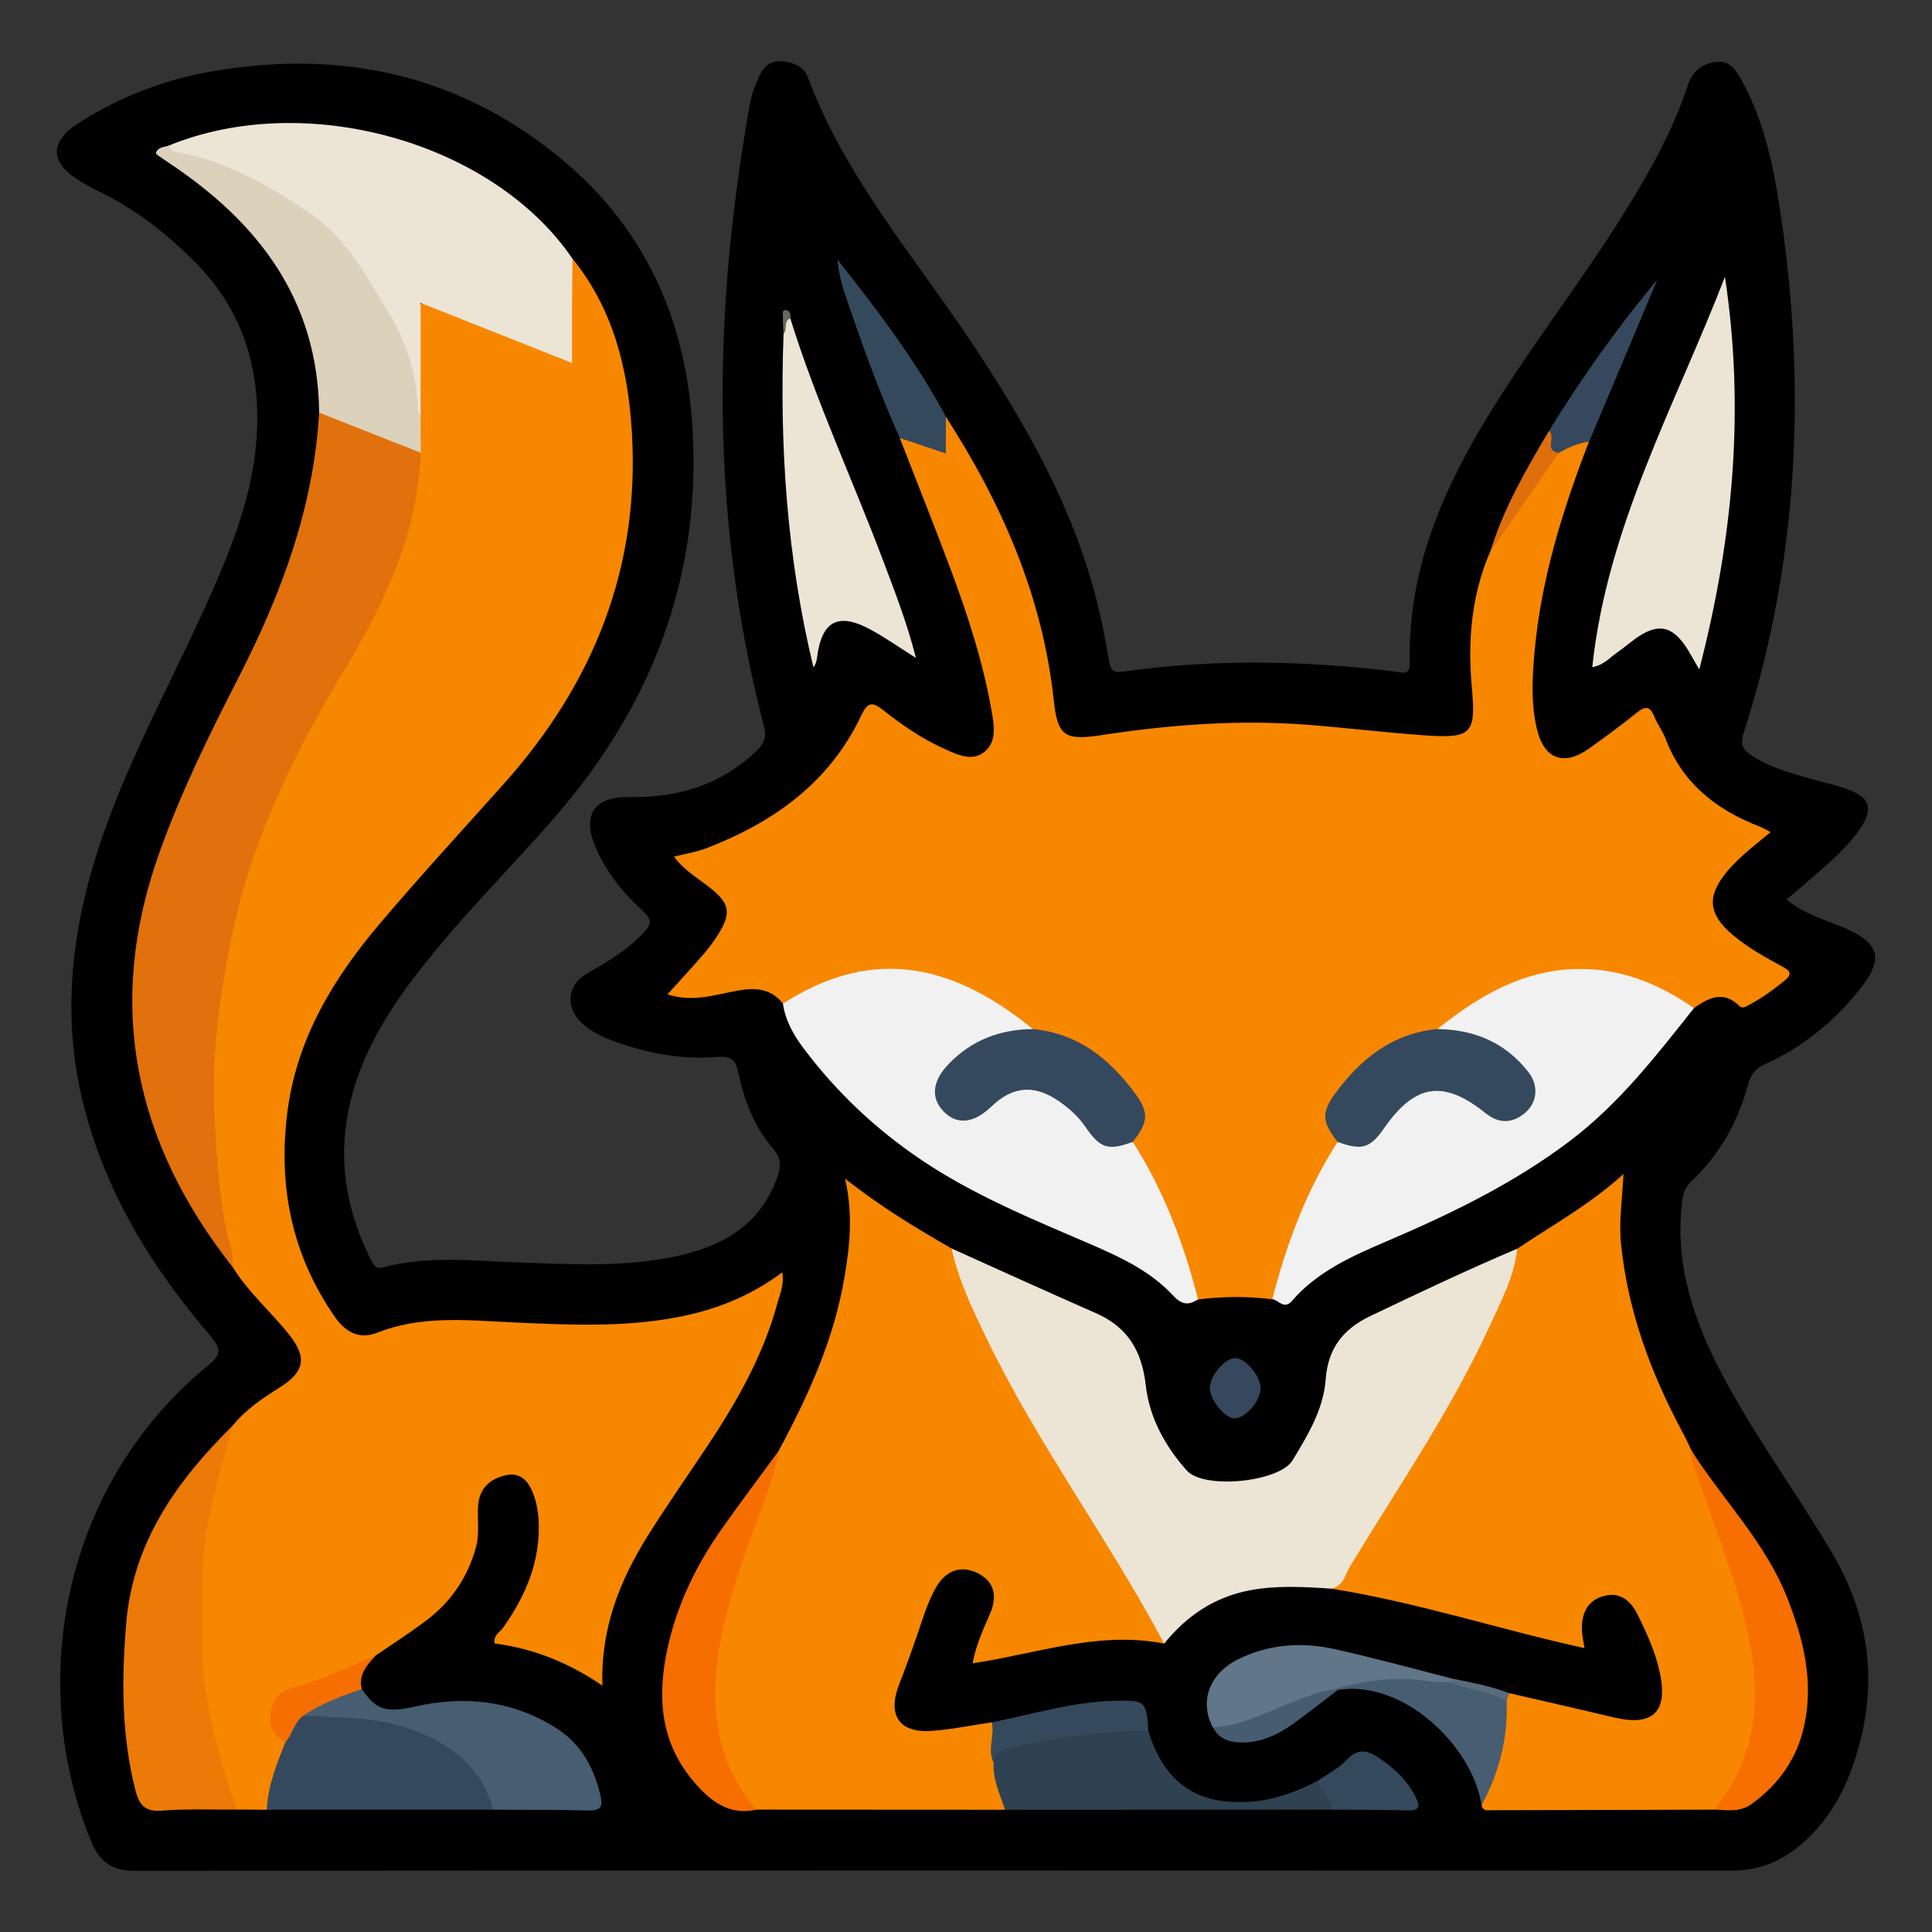 <?xml version="1.0" encoding="utf-8"?>
<!-- Generator: Adobe Illustrator 16.0.0, SVG Export Plug-In . SVG Version: 6.00 Build 0)  -->
<!DOCTYPE svg PUBLIC "-//W3C//DTD SVG 1.1//EN" "http://www.w3.org/Graphics/SVG/1.1/DTD/svg11.dtd">
<svg version="1.1" id="Layer_1" xmlns="http://www.w3.org/2000/svg" xmlns:xlink="http://www.w3.org/1999/xlink" x="0px" y="0px"
	 width="85px" height="85px" viewBox="0 0 85 85" enable-background="new 0 0 85 85" xml:space="preserve">
<rect x="0" y="0" width="85" height="85" fill="#333333" stroke="none"/>
<g>
	<path d="M78.603,39.575c0.779,0.652,1.676,0.879,2.508,1.234c1.605,0.688,1.795,1.367,0.691,2.742
		c-1.121,1.398-2.482,2.518-4.121,3.254c-0.459,0.205-0.66,0.484-0.783,0.941c-0.441,1.629-1.25,3.057-2.48,4.223
		c-0.236,0.225-0.348,0.461-0.393,0.779c-0.357,2.6,0.359,4.973,1.502,7.256c1.473,2.941,3.469,5.566,5.123,8.398
		c1.814,3.113,2.008,6.357,0.711,9.699c-0.445,1.145-1.115,2.156-2.039,2.979c-0.898,0.797-1.924,1.223-3.158,1.221
		C52.761,82.29,29.358,82.29,5.956,82.308c-0.998,0.002-1.562-0.361-1.942-1.285c-2.797-6.768-1.403-15.584,5.14-20.947
		c0.59-0.482,0.59-0.73,0.104-1.299c-2.613-3.047-4.679-6.41-5.629-10.365c-1.041-4.328-0.319-8.488,1.225-12.566
		c1.279-3.381,3.038-6.543,4.488-9.844c0.968-2.203,1.819-4.441,1.956-6.881c0.16-2.887-0.607-5.451-2.682-7.553
		c-1.23-1.248-2.588-2.316-4.166-3.094C4.13,8.315,3.811,8.147,3.507,7.96c-1.333-0.816-1.348-1.73-0.006-2.578
		c1.766-1.113,3.691-1.863,5.744-2.227c5.842-1.033,11.152,0.154,15.703,4.051c3.518,3.016,5.229,6.979,5.514,11.553
		c0.408,6.531-1.729,12.193-5.984,17.113c-1.969,2.277-4.125,4.387-5.98,6.768c-1.469,1.885-2.717,3.889-3.18,6.283
		c-0.439,2.283-0.043,4.439,1,6.498c0.121,0.24,0.217,0.428,0.549,0.336c1.932-0.52,3.895-0.287,5.852-0.219
		c2.346,0.084,4.695,0.23,7.018-0.266c2.049-0.438,3.717-1.369,4.463-3.488c0.17-0.48,0.172-0.836-0.197-1.262
		c-0.83-0.957-1.266-2.129-1.527-3.354c-0.121-0.561-0.33-0.717-0.932-0.666c-1.588,0.131-3.133-0.174-4.625-0.727
		c-0.49-0.182-0.963-0.422-1.348-0.789c-0.713-0.68-0.613-1.658,0.244-2.15c0.889-0.508,1.764-1.02,2.479-1.773
		c0.336-0.354,0.436-0.584-0.01-0.982c-0.863-0.779-1.594-1.689-2.066-2.77c-0.629-1.438-0.096-2.271,1.449-2.244
		c2.133,0.041,4.027-0.516,5.605-2.02c0.336-0.318,0.465-0.6,0.344-1.068c-1.688-6.479-2.135-13.062-1.623-19.719
		c0.197-2.561,0.545-5.104,0.986-7.633c0.07-0.402,0.215-0.801,0.377-1.178c0.182-0.416,0.457-0.783,0.98-0.756
		c0.521,0.027,1.021,0.213,1.213,0.721c1.639,4.389,4.697,7.895,7.24,11.719c2.344,3.527,4.428,7.18,5.471,11.33
		c0.215,0.855,0.383,1.723,0.529,2.592c0.066,0.389,0.158,0.561,0.611,0.496c3.99-0.568,7.984-0.492,11.977-0.006
		c0.293,0.035,0.662,0.209,0.648-0.396c-0.086-3.771,1.238-7.121,3.119-10.307c1.924-3.258,4.283-6.225,6.285-9.432
		c1.125-1.801,2.166-3.645,2.836-5.678c0.189-0.574,0.598-0.91,1.199-1.006c0.623-0.098,0.898,0.342,1.143,0.775
		c1.041,1.865,1.443,3.93,1.748,6c1.129,7.701,0.754,15.307-1.643,22.752c-0.166,0.518-0.021,0.742,0.373,0.998
		c0.896,0.584,1.918,0.82,2.924,1.105c0.424,0.119,0.857,0.211,1.27,0.365c1.008,0.377,1.156,0.867,0.541,1.764
		c-0.555,0.805-1.295,1.432-2.021,2.07C79.423,38.882,79.044,39.198,78.603,39.575z"/>
	<path fill="#F88700" d="M34.446,44.155c-0.508-0.65-1.18-0.711-1.938-0.582c-1.01,0.174-2.016,0.545-3.143,0.176
		c0.555-0.615,1.076-1.172,1.572-1.752c0.27-0.312,0.521-0.646,0.73-1c0.492-0.836,0.408-1.244-0.33-1.859
		c-0.547-0.455-1.195-0.791-1.686-1.449c0.518-0.131,1.004-0.205,1.451-0.379c2.941-1.139,5.395-2.881,6.781-5.816
		c0.289-0.609,0.482-0.639,0.98-0.246c0.865,0.686,1.781,1.307,2.799,1.75c0.527,0.23,1.119,0.502,1.643,0.086
		c0.512-0.408,0.449-1.037,0.354-1.617c-0.377-2.266-1.088-4.438-1.893-6.578c-0.705-1.881-1.451-3.744-2.18-5.617
		c0.396-0.266,0.736,0.004,1.072,0.139c0.463,0.184,0.732,0.166,0.713-0.43c-0.01-0.236-0.016-0.5,0.238-0.654
		c2.465,3.824,4.26,7.902,4.752,12.479c0.17,1.572,0.463,1.789,2.111,1.535c3.012-0.461,6.035-0.689,9.08-0.453
		c1.705,0.135,3.404,0.344,5.111,0.463c2.078,0.146,2.281-0.051,2.092-2.098c-0.191-2.068-0.018-4.072,0.812-5.994
		c0.783-1.613,1.865-3.031,2.932-4.463c0.42-0.312,0.848-0.604,1.41-0.369c-1.164,3.016-2.121,6.084-2.402,9.326
		c-0.096,1.104-0.15,2.205,0.104,3.293c0.312,1.348,1.178,1.686,2.299,0.887c0.719-0.512,1.432-1.033,2.115-1.588
		c0.396-0.32,0.588-0.246,0.766,0.199c0.133,0.33,0.359,0.623,0.486,0.955c0.752,1.979,2.252,3.141,4.16,3.873
		c0.145,0.057,0.277,0.143,0.461,0.238c-0.674,0.562-1.338,1.059-1.877,1.689c-0.939,1.104-0.887,1.902,0.207,2.83
		c0.676,0.572,1.453,0.998,2.227,1.418c0.33,0.182,0.389,0.326,0.074,0.582c-0.492,0.404-1.002,0.777-1.562,1.076
		c-0.146,0.076-0.295,0.197-0.447,0.047c-0.705-0.689-1.354-0.352-1.996,0.102c-0.27,0.062-0.484-0.07-0.695-0.197
		c-3.305-1.998-6.465-1.568-9.523,0.561c-0.316,0.223-0.619,0.463-0.936,0.684c-1.477,0.207-2.684,0.898-3.73,1.951
		c-0.857,0.861-1.455,1.74-0.723,2.969c-0.367,0.979-0.963,1.846-1.365,2.809c-0.436,1.039-0.812,2.1-1.137,3.18
		c-0.094,0.311-0.119,0.658-0.441,0.852c-1.09-0.137-2.18-0.133-3.268,0.01c-0.213-0.115-0.295-0.32-0.352-0.535
		c-0.562-2.137-1.459-4.133-2.527-6.059c-0.039-0.072-0.053-0.156-0.064-0.236c0.732-1.264,0.121-2.158-0.77-3.035
		c-1.039-1.021-2.227-1.693-3.674-1.896c-0.98-0.721-1.977-1.4-3.107-1.885c-2.322-0.99-4.568-0.828-6.787,0.303
		C35.122,43.979,34.853,44.282,34.446,44.155z"/>
	<path fill="#F88700" d="M10.239,62.72c0.578-0.713,1.33-1.215,2.096-1.697c1.062-0.67,1.182-1.303,0.392-2.297
		c-0.799-1.01-1.793-1.855-2.478-2.963c-0.652-1.551-0.711-3.209-0.905-4.848c-0.304-2.57-0.093-5.115,0.269-7.658
		c0.635-4.49,2.239-8.629,4.549-12.514c0.678-1.137,1.328-2.289,1.955-3.457c1.24-2.318,2.02-4.766,2.18-7.4
		c0-0.518-0.008-1.033-0.006-1.549c0.051-1.352-0.021-2.705,0.012-4.057c0.025-1.033,0.234-1.18,1.205-0.807
		c1.521,0.58,3.023,1.209,4.539,1.809c0.852,0.336,0.877,0.314,0.883-0.576c0.004-0.801-0.01-1.602,0.006-2.402
		c0.006-0.322-0.043-0.672,0.256-0.92c1.795,2.221,2.438,4.852,2.607,7.611c0.367,5.975-1.691,11.088-5.645,15.504
		c-1.822,2.037-3.674,4.049-5.441,6.133c-2.021,2.385-3.625,5.004-4.055,8.191c-0.444,3.303,0.16,6.367,2.086,9.131
		c0.463,0.666,1.074,0.986,1.852,0.68c1.924-0.762,3.908-0.553,5.893-0.459c2.453,0.113,4.908,0.24,7.346-0.23
		c1.646-0.316,3.17-0.912,4.58-1.967c0.098,0.564-0.115,0.988-0.23,1.42c-0.635,2.318-1.822,4.365-3.145,6.346
		c-0.844,1.262-1.713,2.508-2.52,3.791c-1.248,1.986-2.1,4.111-2.016,6.625c-1.5-1.021-3.045-1.633-4.74-1.854
		c-0.076-0.348,0.223-0.486,0.369-0.693c1.018-1.432,1.668-2.98,1.561-4.775c-0.02-0.326-0.076-0.66-0.18-0.971
		c-0.193-0.582-0.52-1.111-1.232-0.969c-0.691,0.139-1.191,0.562-1.248,1.344c-0.043,0.604,0.076,1.209-0.088,1.811
		c-0.359,1.33-1.092,2.41-2.18,3.234c-0.725,0.549-1.492,1.037-2.242,1.553c-0.855,0.748-1.924,1.057-2.965,1.414
		c-1.626,0.559-1.781,0.959-0.913,2.441c-0.247,0.992-0.462,1.994-0.903,2.926c-0.441-0.002-0.885-0.006-1.326-0.01
		c-0.235-0.164-0.359-0.402-0.451-0.666c-0.786-2.264-1.342-4.568-1.28-6.986c0.013-0.73,0.009-1.463,0-2.193
		c-0.104-2.088,0.486-4.059,1.013-6.039C9.794,63.349,10.046,63.05,10.239,62.72z"/>
	<path fill="#F88700" d="M51.22,72.313c-2.873-0.572-5.6,0.441-8.428,0.867c0.15-0.824,0.465-1.492,0.76-2.168
		c0.363-0.83,0.162-1.465-0.559-1.811c-0.717-0.342-1.371-0.119-1.809,0.635c-0.361,0.625-0.564,1.312-0.795,1.992
		c-0.26,0.754-0.527,1.506-0.82,2.248c-0.547,1.383-0.014,2.188,1.447,2.074c0.877-0.066,1.744-0.246,2.617-0.375
		c0.344,0.162,0.23,0.459,0.203,0.721c-0.035,0.33-0.068,0.658,0.043,0.98c-0.016,0.734,0.475,1.391,0.338,2.145
		c-3.645-0.002-7.289-0.004-10.934-0.006c-0.449-0.156-0.707-0.512-0.932-0.9c-1.01-1.74-1.309-3.621-1.025-5.592
		c0.434-3.033,1.543-5.863,2.686-8.68c0.084-0.203,0.18-0.402,0.246-0.613c1.307-2.426,2.443-4.916,2.9-7.662
		c0.227-1.361,0.381-2.725,0.023-4.312c1.586,1.252,3.127,2.176,4.686,3.074c0.562,0.738,0.732,1.65,1.082,2.482
		c1.309,3.111,3.145,5.928,4.896,8.789c0.979,1.596,1.98,3.176,2.895,4.811C50.968,71.417,51.239,71.813,51.22,72.313z"/>
	<path fill="#F88700" d="M66.753,54.938c1.523-1.025,3.148-1.904,4.674-3.285c-0.059,1.156-0.209,2.117-0.107,3.088
		c0.305,2.988,1.334,5.73,2.746,8.352c0.129,0.24,0.24,0.492,0.359,0.738c0.951,2.121,1.66,4.328,2.348,6.543
		c0.688,2.227,1.008,4.482,0.262,6.758c-0.314,0.963-0.617,1.969-1.633,2.484c-3.254,0.01-6.506,0.02-9.758,0.025
		c-0.18,0-0.404,0.061-0.461-0.219c0.064-0.695,0.363-1.324,0.574-1.979c0.264-0.824,0.293-1.682,0.35-2.533
		c0.039-0.182,0.133-0.324,0.295-0.418c1.527,0.354,3.059,0.699,4.584,1.064c1.738,0.418,2.418-0.238,2.035-1.992
		c-0.195-0.896-0.574-1.723-0.979-2.539c-0.324-0.652-0.814-1.008-1.531-0.793c-0.703,0.211-0.939,0.801-0.912,1.498
		c0.01,0.234,0.066,0.471,0.113,0.781c-3.775-0.828-7.414-2.035-11.191-2.623c2.297-3.695,4.707-7.324,6.666-11.225
		C65.792,57.458,66.138,56.142,66.753,54.938z"/>
	<path fill="#ECE5D5" d="M66.753,54.938c-0.129,1.229-0.711,2.301-1.211,3.393c-1.705,3.719-4.023,7.084-6.139,10.568
		c-0.229,0.375-0.293,0.928-0.885,0.992c-1.184-0.08-2.361-0.146-3.543,0.078c-1.562,0.301-2.775,1.129-3.758,2.344
		c-2.451-4.615-5.604-8.826-7.869-13.547c-0.596-1.236-1.188-2.479-1.48-3.836c2.109,0.947,4.211,1.908,6.33,2.836
		c1.412,0.617,2.041,1.658,2.213,3.197c0.156,1.402,0.859,2.682,1.805,3.736c0.756,0.842,4.072,0.51,4.654-0.453
		c0.664-1.102,1.357-2.229,1.455-3.561c0.098-1.355,0.76-2.213,1.98-2.793C62.44,56.876,64.573,55.858,66.753,54.938z"/>
	<path fill="#E1710C" d="M18.511,19.921c-0.135,3.611-1.645,6.74-3.469,9.746c-2.225,3.668-4.043,7.506-4.889,11.738
		c-0.518,2.586-0.863,5.211-0.707,7.848c0.113,1.932,0.215,3.885,0.739,5.773c0.063,0.232,0.044,0.49,0.062,0.736
		c-4.338-5.496-5.631-11.533-3.241-18.23c0.946-2.656,2.187-5.182,3.468-7.682c1.895-3.691,3.326-7.506,3.566-11.691
		c0.121-0.096,0.258-0.088,0.387-0.041c1.277,0.475,2.549,0.975,3.799,1.518C18.356,19.69,18.435,19.808,18.511,19.921z"/>
	<path fill="#F1F1F1" d="M49.837,50.239c1.367,2.139,2.248,4.479,2.873,6.928c-0.418,0.27-0.717,0.244-1.1-0.17
		c-0.99-1.068-2.293-1.68-3.611-2.248c-2.572-1.107-5.168-2.164-7.506-3.746c-1.98-1.34-3.688-2.955-5.125-4.863
		c-0.455-0.602-0.812-1.23-0.922-1.984c3.674-2.363,7.174-2.002,10.998,1.119c-0.188,0.328-0.527,0.244-0.812,0.279
		c-1.086,0.139-1.979,0.65-2.73,1.416c-0.598,0.605-0.664,1.188-0.236,1.68c0.377,0.436,0.818,0.525,1.328,0.248
		c0.096-0.055,0.193-0.111,0.268-0.191c1.445-1.559,3.328-1.102,4.582,0.715C48.384,50.202,49.065,50.231,49.837,50.239z"/>
	<path fill="#F1F1F1" d="M63.239,45.274c2.039-1.637,4.236-2.857,6.975-2.613c1.6,0.145,3.01,0.789,4.314,1.691
		c-1.66,2.092-3.283,4.197-5.449,5.838c-2.463,1.865-5.199,3.189-8.012,4.396c-1.547,0.662-3.094,1.334-4.23,2.652
		c-0.338,0.391-0.576-0.029-0.859-0.082c0.627-2.443,1.498-4.785,2.873-6.918c1.006,0.113,1.609-0.363,2.25-1.146
		c1.17-1.434,2.693-1.896,4.221-0.484c0.609,0.562,1.145,0.562,1.611,0.115c0.477-0.457,0.477-1.076-0.08-1.693
		c-0.746-0.828-1.689-1.316-2.801-1.477C63.769,45.515,63.427,45.604,63.239,45.274z"/>
	<path fill="#ECE5D5" d="M25.188,11.384c-0.008,0.744-0.02,1.486-0.023,2.23s0,1.486,0,2.355c-2.229-0.883-4.383-1.736-6.66-2.641
		c0,1.73,0,3.346,0,4.963c-0.404-0.055-0.311-0.398-0.352-0.645c-0.369-2.318-1.453-4.287-2.783-6.193
		c-0.854-1.227-1.969-2.115-3.17-2.842c-1.252-0.756-2.607-1.416-4.097-1.684C7.825,6.88,7.288,7.038,7.43,6.403
		C13.458,3.938,21.69,6.247,25.188,11.384z"/>
	<path fill="#ECE5D5" d="M75.89,12.179c0.883,5.818,0.363,11.506-1.129,17.275c-0.268-0.453-0.436-0.787-0.648-1.088
		c-0.574-0.805-1.152-0.92-1.982-0.389c-0.348,0.223-0.656,0.506-0.996,0.74c-0.311,0.213-0.557,0.533-1.082,0.637
		C70.71,23.146,73.718,17.808,75.89,12.179z"/>
	<path fill="#EB7A07" d="M8.917,72.019c-0.077,2.645,0.672,5.127,1.496,7.594c-1.101,0.01-2.205-0.041-3.301,0.049
		c-0.758,0.062-1-0.283-1.16-0.918c-0.61-2.408-0.604-4.838-0.402-7.297c0.293-3.607,2.234-6.297,4.689-8.727
		c-0.403,1.42-0.795,2.838-1.09,4.287c-0.183,0.9-0.224,1.787-0.232,2.689C8.778,70.47,8.778,71.243,8.917,72.019z"/>
	<path fill="#DCD1BB" d="M7.431,6.403c0.029,0.25,0.206,0.264,0.411,0.301c2.101,0.387,3.874,1.41,5.649,2.576
		c1.697,1.117,2.576,2.793,3.553,4.375c0.783,1.27,1.303,2.77,1.336,4.346c0.002,0.098,0.082,0.195,0.125,0.291
		c0.002,0.543,0.004,1.084,0.006,1.627c-1.488-0.586-2.979-1.174-4.469-1.762c-0.053-4.977-2.688-8.395-6.646-11.014
		C7.237,7.036,7.079,6.927,6.921,6.817c-0.021-0.016-0.036-0.041-0.066-0.08C6.946,6.462,7.217,6.478,7.431,6.403z"/>
	<path fill="#ECE5D5" d="M34.769,14.007c1.129,3.629,2.732,7.076,4.072,10.625c0.523,1.383,1.061,2.76,1.457,4.316
		c-0.727-0.459-1.326-0.881-1.965-1.232c-1.465-0.803-2.193-0.402-2.395,1.268c-0.018,0.125-0.051,0.25-0.15,0.375
		c-1.168-4.832-1.496-9.734-1.314-14.686C34.667,14.495,34.317,14.075,34.769,14.007z"/>
	<path fill="#35495E" d="M11.739,79.62c0.041-1.049,0.435-2.004,0.812-2.961c-0.019-0.658,0.338-1.062,0.897-1.33
		c2.061-0.1,4.066,0.084,5.92,1.098c0.891,0.486,1.611,1.152,2.105,2.039c0.193,0.35,0.455,0.711,0.217,1.152
		C18.372,79.618,15.058,79.62,11.739,79.62z"/>
	<path fill="#475D71" d="M21.69,79.618c-0.572-2.463-3.127-3.652-5.301-3.939c-1.006-0.135-2.027-0.137-3.044-0.197
		c0.663-0.814,1.538-1.164,2.571-1.168c0.646,0.922,1.057,1.053,2.35,0.764c2.182-0.488,4.26-0.268,6.182,0.936
		c1.117,0.699,1.691,1.76,1.979,3.018c0.111,0.498-0.053,0.631-0.527,0.621C24.495,79.622,23.093,79.626,21.69,79.618z"/>
	<path fill="#2E4251" d="M44.22,79.622c-0.229-0.678-0.547-1.336-0.506-2.08c-0.152-0.463,0.135-0.697,0.494-0.797
		c1.895-0.52,3.826-0.781,5.791-0.803c0.195-0.002,0.375,0.084,0.523,0.219c0.848,2.744,2.646,3.188,4.34,3.115
		c1.104-0.047,2.146-0.424,3.133-0.938c0.363,0.354,0.814,0.66,0.662,1.279C53.845,79.62,49.032,79.62,44.22,79.622z"/>
	<path fill="#F66E00" d="M34.261,63.831c-0.25,1.414-0.855,2.715-1.318,4.062c-0.742,2.158-1.477,4.318-1.469,6.637
		c0.004,1.898,0.531,3.633,1.811,5.086c-1.232,0.279-2.053-0.396-2.77-1.24c-1.514-1.783-1.611-3.848-1.113-6.01
		c0.428-1.85,1.246-3.525,2.33-5.07C32.554,66.126,33.417,64.985,34.261,63.831z"/>
	<path fill="#F66F00" d="M75.399,79.616c1.604-1.918,2.035-4.121,1.707-6.561c-0.381-2.84-1.537-5.434-2.424-8.113
		c-0.121-0.363-0.32-0.707-0.258-1.113c1.387,2.176,3.254,4.037,4.215,6.488c0.701,1.793,1.16,3.617,0.748,5.562
		c-0.312,1.475-1.111,2.607-2.322,3.488C76.534,79.755,75.968,79.628,75.399,79.616z"/>
	<path fill="#617688" d="M53.358,75.991c-0.602-1.135-0.152-2.361,1.113-2.988c1.365-0.678,2.818-0.768,4.275-0.443
		c1.744,0.389,3.469,0.865,5.203,1.307c0.018,0.184-0.113,0.244-0.248,0.303c-1.123,0.064-2.242-0.133-3.369-0.004
		c-0.541,0.062-1.092,0.027-1.623,0.186c-1.209,0.57-2.463,1.035-3.713,1.504C54.485,76.044,53.938,76.356,53.358,75.991z"/>
	<path fill="#475D71" d="M58.644,74.333c1.338-0.377,2.688-0.598,4.086-0.381c0.348,0.055,0.707,0.041,1.061,0.059
		c0.861,0.186,1.799,0.143,2.496,0.824c0.066,1.635-0.334,3.156-1.104,4.588c-0.387-2.584-3.443-5.553-6.33-5.07
		C58.776,74.407,58.708,74.399,58.644,74.333z"/>
	<path fill="#35495D" d="M41.614,18.327c0,0.52,0,1.039,0,1.625c-0.734-0.248-1.379-0.463-2.023-0.68
		c-0.943-2.086-1.709-4.24-2.439-6.406c-0.156-0.459-0.256-0.939-0.311-1.445C38.595,13.62,40.274,15.854,41.614,18.327z"/>
	<path fill="#35495D" d="M50.522,76.161c-2.031-0.021-4.023,0.303-6.004,0.713c-0.354,0.074-0.795,0.137-0.805,0.668
		c-0.297-0.576,0.068-1.182-0.08-1.766c1.824-0.359,3.613-0.924,5.494-0.951C50.401,74.804,50.438,74.849,50.522,76.161z"/>
	<path fill="#35485D" d="M69.917,19.427c-0.479,0.07-0.916,0.25-1.33,0.498c-0.334,0.25-0.408-0.031-0.477-0.252
		c-0.074-0.234,0.059-0.473,0.035-0.713c1.432-2.32,3-4.545,4.771-6.656C71.917,14.677,70.917,17.052,69.917,19.427z"/>
	<path fill="#35495D" d="M58.657,79.618c-0.082-0.5-0.594-0.775-0.662-1.279c0.424-0.299,0.912-0.539,1.258-0.912
		c0.459-0.494,0.859-0.447,1.359-0.123c0.699,0.457,1.291,1.002,1.672,1.764c0.199,0.4,0.184,0.596-0.34,0.582
		C60.851,79.62,59.753,79.626,58.657,79.618z"/>
	<path fill="#F56E00" d="M15.917,74.313c-0.895,0.307-1.777,0.635-2.57,1.168c-0.408,0.295-0.477,0.82-0.796,1.178
		c-0.556-0.303-0.743-0.777-0.638-1.381c0.1-0.578,0.455-0.895,1.02-1.043c1.248-0.33,2.402-0.902,3.59-1.396
		C16.147,73.259,15.757,73.673,15.917,74.313z"/>
	<path fill="#35485D" d="M54.345,59.749c0.449,0.002,1.1,0.766,1.115,1.309c0.018,0.561-0.672,1.359-1.16,1.344
		c-0.424-0.014-1.09-0.85-1.072-1.348C53.245,60.507,53.896,59.749,54.345,59.749z"/>
	<path fill="#465C71" d="M58.644,74.333c0.068,0.006,0.139,0.012,0.209,0.02c-0.635,0.482-1.258,0.979-1.902,1.445
		c-0.703,0.508-1.465,0.883-2.361,0.865c-0.521-0.01-0.973-0.166-1.229-0.672c1.293-0.053,2.396-0.701,3.57-1.129
		C57.491,74.655,58.036,74.396,58.644,74.333z"/>
	<path fill="#DE6F0C" d="M68.147,18.96c0.324,0.24-0.236,0.885,0.439,0.965c-1.004,1.445-2.008,2.891-3.012,4.334
		C66.149,22.356,67.146,20.655,68.147,18.96z"/>
	<path fill="#586C7E" d="M66.286,74.835c-0.777-0.439-1.686-0.482-2.496-0.824c0.055-0.049,0.107-0.098,0.162-0.146
		c0.828,0.164,1.656,0.324,2.449,0.627C66.362,74.606,66.325,74.722,66.286,74.835z"/>
	<path fill="#6B6861" d="M34.769,14.007c-0.316,0.127-0.1,0.488-0.295,0.666c-0.012-0.238-0.035-0.479-0.027-0.717
		c0.004-0.113-0.066-0.322,0.123-0.314C34.749,13.649,34.798,13.831,34.769,14.007z"/>
	<path fill="#35495E" d="M49.837,50.239c-1.084,0.395-1.428,0.293-2.08-0.658c-0.316-0.463-0.725-0.826-1.18-1.139
		c-1.07-0.74-2.027-0.658-2.967,0.248c-0.762,0.732-1.498,0.812-2.082,0.223c-0.59-0.598-0.521-1.344,0.213-2.105
		c1.01-1.049,2.262-1.523,3.703-1.533c1.979,0.188,3.381,1.309,4.502,2.838C50.571,48.962,50.513,49.382,49.837,50.239z"/>
	<path fill="#35495E" d="M63.239,45.274c1.631,0.021,3.008,0.598,4.018,1.912c0.453,0.592,0.371,1.33-0.164,1.779
		c-0.561,0.471-1.152,0.477-1.727,0.016c-1.857-1.492-3.109-1.309-4.484,0.672c-0.602,0.865-0.977,0.975-2.031,0.586
		c-0.676-0.855-0.734-1.279-0.111-2.127C59.86,46.585,61.261,45.46,63.239,45.274z"/>
	<path fill="#EC7C06" d="M8.917,72.019c-0.266-0.773-0.266-1.549,0-2.32C8.917,70.47,8.917,71.243,8.917,72.019z"/>
</g>
</svg>
